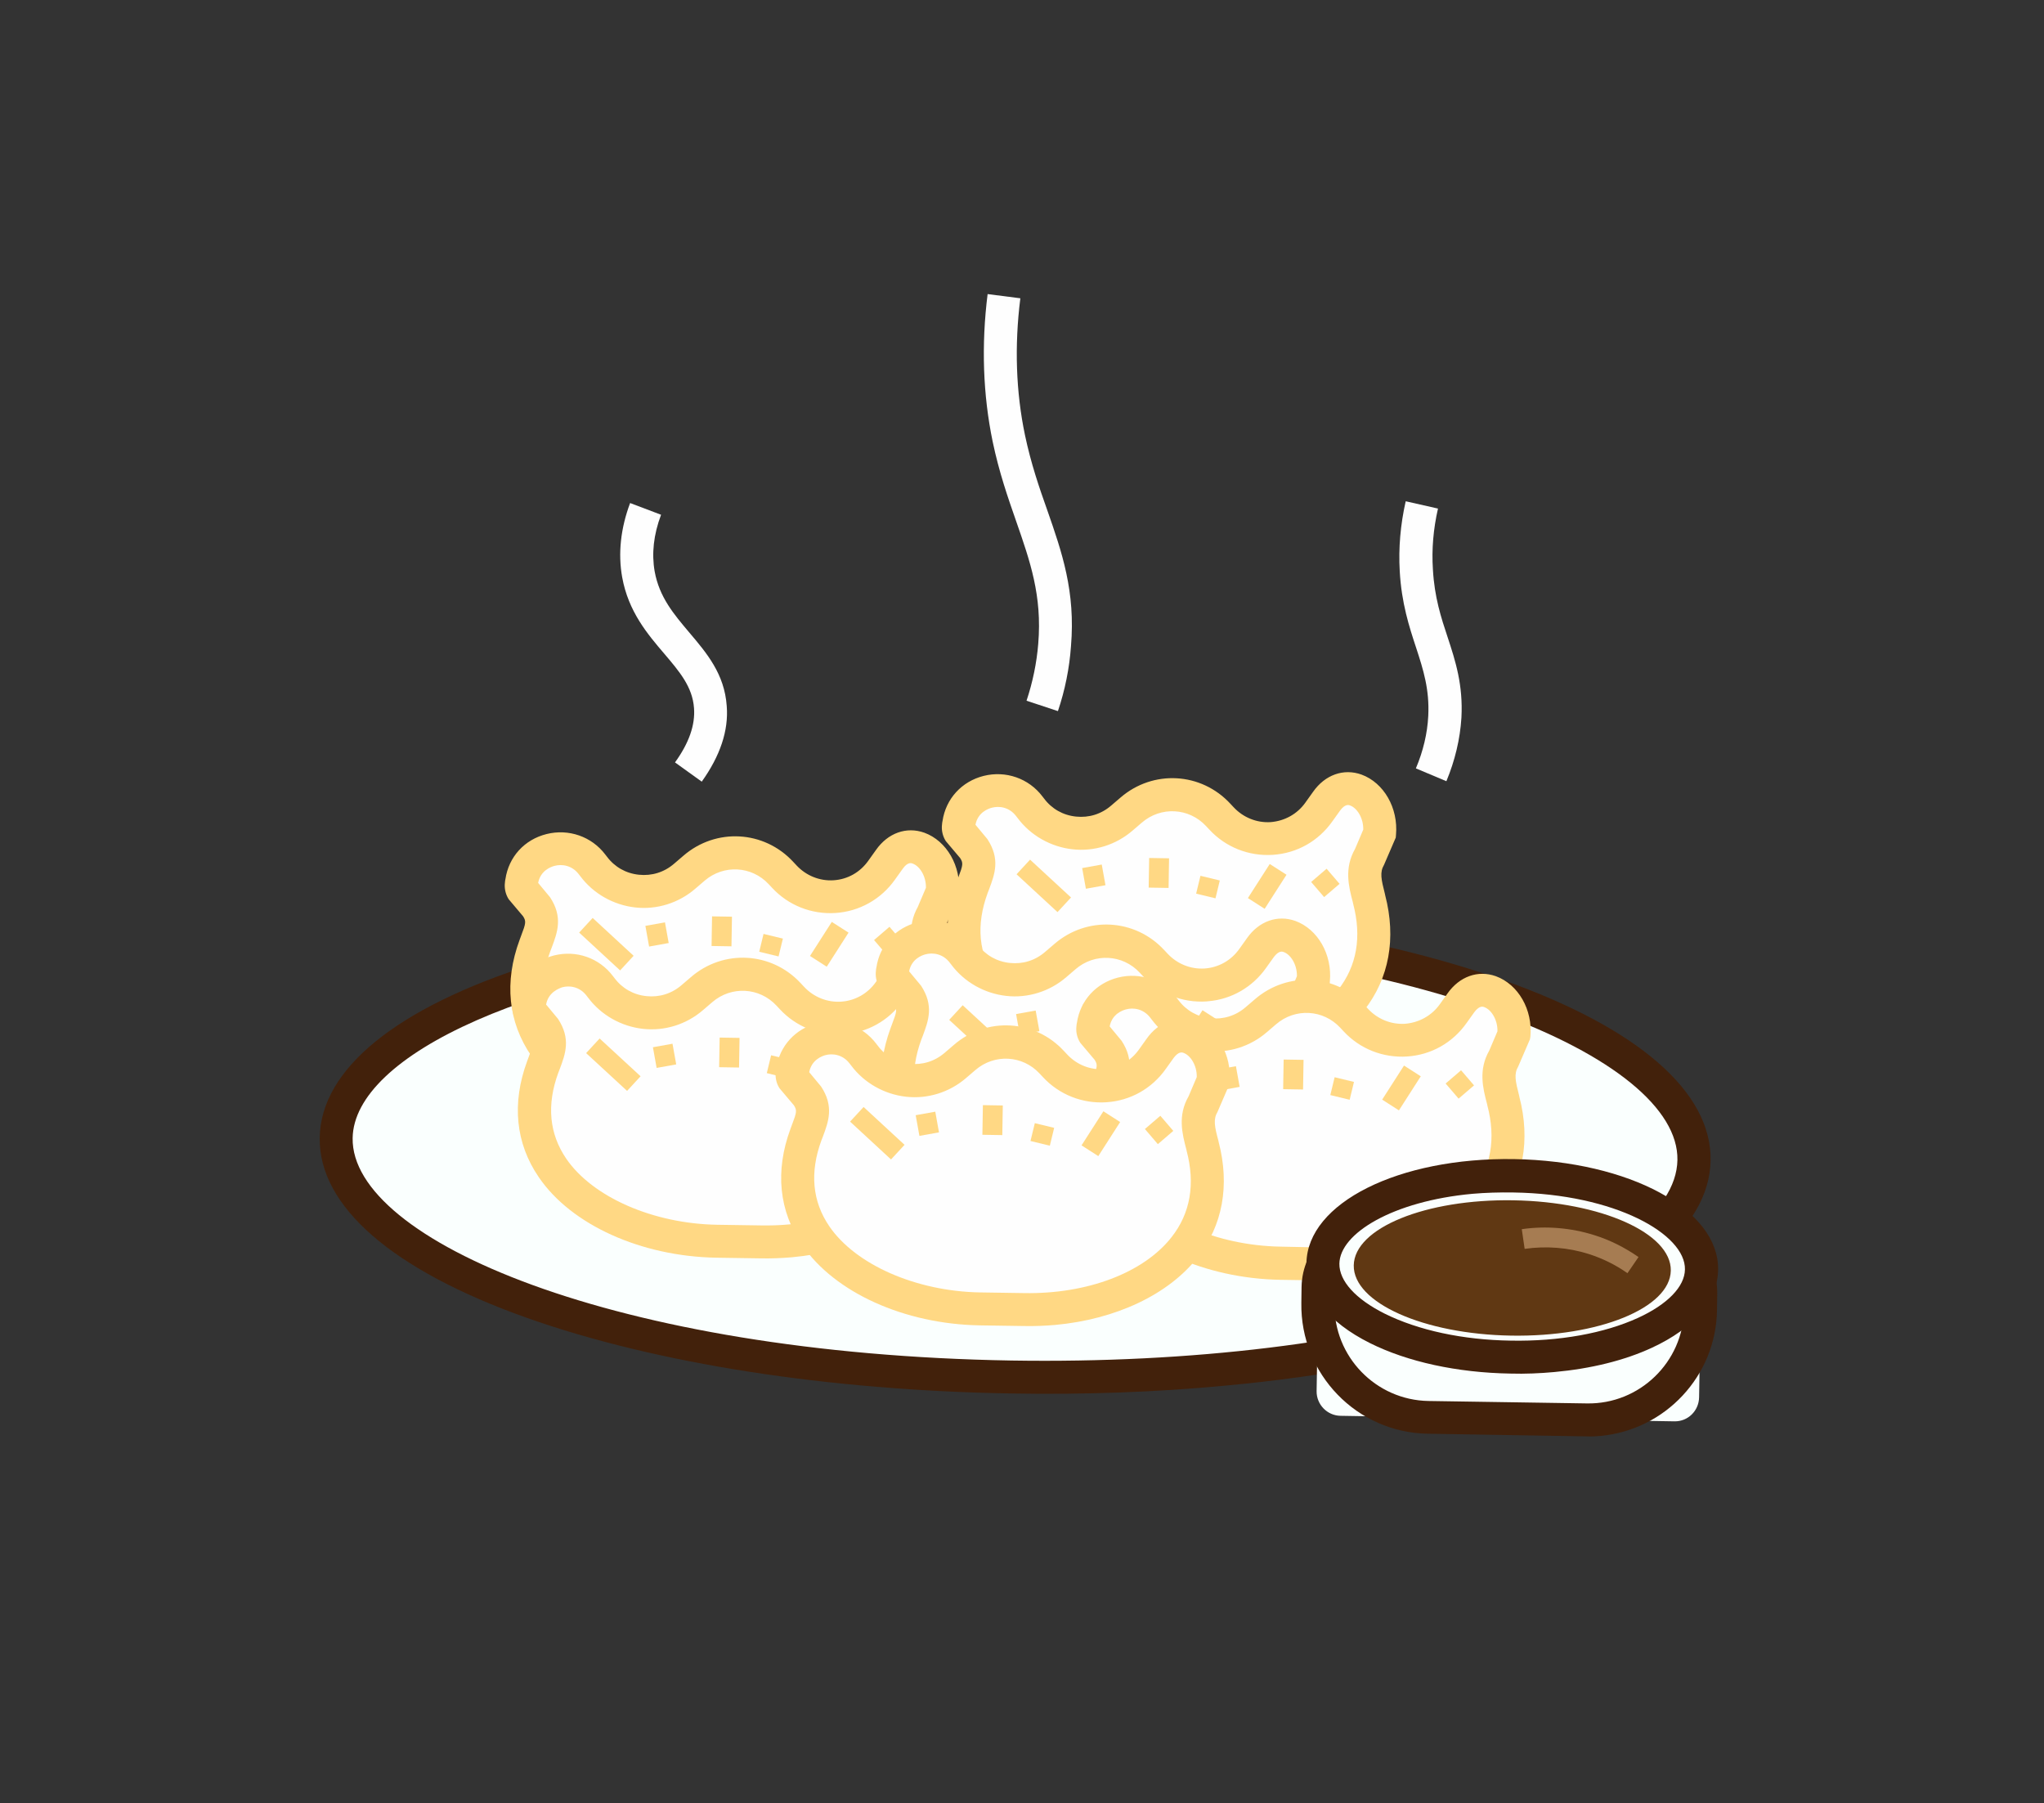 <?xml version="1.0" encoding="utf-8"?>
<!-- Generator: Adobe Illustrator 22.1.0, SVG Export Plug-In . SVG Version: 6.00 Build 0)  -->
<svg version="1.1" id="图层_5" xmlns="http://www.w3.org/2000/svg" xmlns:xlink="http://www.w3.org/1999/xlink" x="0px" y="0px"
	 viewBox="0 0 924.5 815.5" style="enable-background:new 0 0 924.5 815.5;" xml:space="preserve">
<rect x="0" y="0" width="924.5" height="815.5" fill="#333333" stroke="none"/>
<style type="text/css">
	.st0{fill:#FAFFFE;}
	.st1{fill:#42210B;}
	.st2{fill:#FEFEFE;}
	.st3{fill:#FFD884;}
	.st4{fill:#603813;}
	.st5{fill:#A67C52;}
</style>
<g>
	<g>
		
			<ellipse transform="matrix(1.646197e-02 -1 1 1.646197e-02 -68.076 970.196)" class="st0" cx="459.1" cy="519.7" rx="103.1" ry="307.1"/>
		<path class="st1" d="M553.7,626.7c-30.8,2.9-63.2,4.1-96.4,3.5c-82.8-1.4-160.6-13.5-219-34.2c-60.9-21.6-94.2-50.5-93.7-81.5
			c0.5-31,34.7-58.8,96.4-78.4c59.1-18.8,137.2-28.3,220-27c82.8,1.4,160.6,13.5,219,34.2c60.9,21.6,94.2,50.5,93.7,81.5
			c-0.5,31-34.7,58.8-96.4,78.4C641.9,614.5,599.7,622.5,553.7,626.7z M365.1,427.5c-125.4,11.6-205,49.9-205.6,87.2
			c-0.8,46.2,118.8,97.6,298,100.6c81.2,1.3,157.7-8,215.3-26.3c54.2-17.2,85.5-40.7,85.9-64.4c0.8-46.2-118.8-97.6-298-100.6
			C426.6,423.5,394.6,424.8,365.1,427.5z"/>
	</g>
	<g>
		<g>
			<path class="st2" d="M538.5,480.5l-20-0.3c-46.4-0.8-96.6-30-78.7-78.7c2.7-7.2,4.9-11.3,0.7-17.8l-6.3-7.4
				c-0.4-0.6-0.6-1.4-0.6-2.1c0-0.6,0.1-1.2,0.2-1.8c2.3-15.5,22.5-20.2,31.8-7.7l0.7,0.9c9.9,13.1,28.8,15.2,41.2,4.4l4.2-3.6
				c11.6-10,29-9,39.3,2.2l1.5,1.6c12.2,13.2,33.6,11.8,44-2.9l3.5-4.9c9.4-13.3,25.3-1.2,24,14.6l-4.4,10.3
				c-3.8,6.4-2.2,12.2-0.3,19.4C632,455.7,584.9,481.3,538.5,480.5z"/>
			<path class="st3" d="M552.5,487.4c-4.6,0.4-9.4,0.6-14.2,0.5l0,0l-20-0.3c-34-0.6-65.6-14.8-80.3-36.4
				c-10.5-15.3-12.3-33.4-5.3-52.4l0.7-1.9c2.2-5.7,2.3-6.6,0.9-8.8l-6.5-7.7c-1.3-2-1.9-4.4-1.8-6.7c0.1-0.8,0.1-1.6,0.3-2.4
				c1.5-10.1,8.7-17.9,18.6-20.4c10-2.5,20.4,1.1,26.6,9.3l0.7,0.9c3.5,4.7,8.6,7.6,14.5,8.2c5.8,0.6,11.4-1.1,15.9-5l4.2-3.6
				c14.7-12.7,36.5-11.5,49.7,2.8l1.5,1.6c4.3,4.6,10.4,7.1,16.7,6.7c6.3-0.5,12-3.6,15.7-8.8l3.5-4.9c5.4-7.7,13.8-10.7,21.9-7.8
				c10.1,3.7,16.7,15.1,15.6,27.3l-0.1,1.2l-5.3,12.3c-2,3.4-1.3,6.5,0.4,13.2l0.1,0.5c5.1,19.6,1.8,37.7-9.5,52.1
				C603.8,473.8,579.9,484.9,552.5,487.4z M538.6,473c28.5,0.5,54-9.2,66.6-25.3c8.5-10.8,10.8-24,6.8-39.1l-0.1-0.5
				c-1.9-7.2-4-15.4,1-24.2l3.7-8.7c0.1-5.4-2.9-9.8-5.9-10.9c-0.7-0.3-2.3-0.8-4.6,2.3l-3.5,4.9c-6.3,8.9-16,14.4-26.9,15.1
				c-10.8,0.7-21.3-3.4-28.7-11.4l-1.5-1.6c-7.7-8.3-20.4-9-29-1.6l-4.2,3.6c-7.5,6.5-17.4,9.6-27.2,8.5
				c-9.8-1.1-18.9-6.2-24.8-14.1l-0.7-0.9c-3.1-4.1-7.7-4.7-11-3.8c-1.5,0.4-6.3,2-7.4,7.7l5.4,6.5c5.9,9,3.3,15.9,0.8,22.6
				l-0.7,1.8c-5.3,14.5-4.1,27.5,3.6,38.8c11.9,17.4,39.3,29.4,68.2,29.9L538.6,473L538.6,473z"/>
		</g>
		<g>
			
				<rect x="467.2" y="388.2" transform="matrix(0.679 -0.735 0.735 0.679 -142.769 475.197)" class="st3" width="9" height="25.2"/>
		</g>
		<g>
			
				<rect x="490.4" y="391.7" transform="matrix(0.984 -0.177 0.177 0.984 -62.419 93.956)" class="st3" width="9" height="9.5"/>
		</g>
		<g>
			
				<rect x="517.5" y="390.4" transform="matrix(1.642729e-02 -1 1 1.642729e-02 120.648 912.511)" class="st3" width="13.4" height="9"/>
		</g>
		<g>
			
				<rect x="542.4" y="396.9" transform="matrix(0.235 -0.972 0.972 0.235 27.764 838.09)" class="st3" width="8.3" height="9"/>
		</g>
		<g>
			
				<rect x="563.8" y="396.4" transform="matrix(0.54 -0.842 0.842 0.54 -73.796 666.818)" class="st3" width="18.3" height="9"/>
		</g>
		<g>
			
				<rect x="594.9" y="394.7" transform="matrix(0.759 -0.651 0.651 0.759 -115.441 486.578)" class="st3" width="9.2" height="9"/>
		</g>
	</g>
	<g>
		<g>
			<path class="st2" d="M340.8,506.8l-20-0.3c-46.4-0.8-96.6-30-78.7-78.7c2.7-7.2,4.9-11.3,0.7-17.8l-6.3-7.4
				c-0.4-0.6-0.6-1.4-0.6-2.1c0-0.6,0.1-1.2,0.2-1.8c2.3-15.5,22.5-20.2,31.8-7.7l0.7,0.9c9.9,13.1,28.8,15.2,41.2,4.4l4.2-3.6
				c11.6-10,29-9,39.3,2.2l1.5,1.6c12.2,13.2,33.6,11.8,44-2.9l3.5-4.9c9.4-13.3,25.3-1.2,24,14.6l-4.4,10.3
				c-3.8,6.4-2.2,12.2-0.3,19.4C434.3,482,387.2,507.6,340.8,506.8z"/>
			<path class="st3" d="M354.8,513.7c-4.6,0.4-9.4,0.6-14.2,0.5l0,0l-20-0.3c-34-0.6-65.6-14.8-80.3-36.4
				c-10.5-15.3-12.3-33.4-5.3-52.4l0.7-1.9c2.2-5.7,2.3-6.6,0.9-8.8l-6.5-7.7c-1.3-2-1.9-4.4-1.8-6.7c0.1-0.8,0.1-1.6,0.3-2.4
				c1.5-10.1,8.6-17.9,18.6-20.4c10-2.5,20.4,1.1,26.6,9.3l0.7,0.9c3.5,4.7,8.6,7.6,14.5,8.2c5.8,0.6,11.4-1.1,15.9-5l4.2-3.6
				c14.7-12.7,36.5-11.5,49.7,2.8l1.5,1.6c4.3,4.6,10.4,7.1,16.7,6.7c6.4-0.4,12-3.6,15.7-8.8l3.5-4.9c5.4-7.7,13.8-10.7,21.9-7.8
				c10.1,3.7,16.7,15.1,15.6,27.3l-0.1,1.2l-5.3,12.3c-2,3.4-1.3,6.5,0.4,13.2l0.1,0.5c5.1,19.6,1.8,37.7-9.5,52.1
				C406.1,500.1,382.1,511.2,354.8,513.7z M340.9,499.3c28.5,0.5,54-9.2,66.6-25.3c8.5-10.8,10.8-24,6.8-39.1l-0.1-0.5
				c-1.9-7.2-4-15.4,0.9-24.2l3.7-8.7c0.1-5.4-2.9-9.8-5.9-10.9c-0.7-0.3-2.3-0.9-4.6,2.3l-3.5,4.9c-6.3,8.9-16.1,14.4-26.9,15.1
				c-10.8,0.7-21.3-3.4-28.7-11.4l-1.5-1.6c-7.7-8.3-20.4-9-29-1.6l-4.2,3.6c-7.5,6.5-17.4,9.6-27.2,8.5
				c-9.8-1.1-18.9-6.2-24.8-14.1l-0.7-0.9c-3.1-4.1-7.7-4.7-11-3.8c-1.5,0.4-6.3,2-7.4,7.7l5.4,6.5c5.9,9,3.3,15.9,0.8,22.6
				l-0.7,1.8c-5.3,14.5-4.1,27.5,3.6,38.8c11.9,17.4,39.3,29.4,68.2,29.9L340.9,499.3L340.9,499.3z"/>
		</g>
		<g>
			
				<rect x="269.5" y="414.4" transform="matrix(0.679 -0.735 0.735 0.679 -225.622 338.467)" class="st3" width="9" height="25.2"/>
		</g>
		<g>
			
				<rect x="292.7" y="418" transform="matrix(0.984 -0.177 0.177 0.984 -70.094 59.227)" class="st3" width="9" height="9.5"/>
		</g>
		<g>
			
				<rect x="319.7" y="416.7" transform="matrix(1.642729e-02 -1 1 1.642729e-02 -100.108 740.681)" class="st3" width="13.4" height="9"/>
		</g>
		<g>
			
				<rect x="344.7" y="423.2" transform="matrix(0.235 -0.972 0.972 0.235 -148.953 666.03)" class="st3" width="8.3" height="9"/>
		</g>
		<g>
			
				<rect x="366.1" y="422.7" transform="matrix(0.539 -0.842 0.842 0.539 -186.885 512.762)" class="st3" width="18.3" height="9"/>
		</g>
		<g>
			
				<rect x="397.2" y="421" transform="matrix(0.759 -0.651 0.651 0.759 -180.213 364.178)" class="st3" width="9.2" height="9"/>
		</g>
	</g>
	<g>
		<g>
			<path class="st2" d="M344.2,561.7l-20-0.3c-46.4-0.8-96.6-30-78.7-78.7c2.7-7.2,4.9-11.3,0.7-17.8l-6.3-7.4
				c-0.4-0.6-0.6-1.4-0.6-2.1c0-0.6,0.1-1.2,0.2-1.8c2.3-15.5,22.5-20.2,31.8-7.7l0.7,0.9c9.9,13.1,28.8,15.2,41.2,4.4l4.2-3.6
				c11.6-10,29-9,39.3,2.2l1.5,1.6c12.2,13.2,33.6,11.8,44-2.9l3.5-4.9c9.4-13.3,25.3-1.2,24,14.6l-4.4,10.3
				c-3.8,6.4-2.2,12.2-0.3,19.4C437.7,536.9,390.6,562.5,344.2,561.7z"/>
			<path class="st3" d="M358.2,568.6c-4.6,0.4-9.4,0.6-14.2,0.5l-20-0.3c-34-0.6-65.6-14.8-80.3-36.4c-10.5-15.3-12.3-33.4-5.3-52.4
				l0.7-1.9c2.2-5.7,2.3-6.6,0.9-8.8l-6.5-7.7c-1.3-2-1.9-4.4-1.8-6.7c0.1-0.8,0.1-1.6,0.3-2.4c1.5-10.1,8.6-17.9,18.6-20.4
				c10-2.5,20.4,1.1,26.6,9.3l0.7,0.9c3.5,4.7,8.6,7.6,14.5,8.2c5.8,0.6,11.4-1.1,15.9-5l4.2-3.6c14.7-12.7,36.5-11.5,49.7,2.8
				l1.5,1.6c4.3,4.6,10.4,7.1,16.7,6.7c6.3-0.4,12-3.6,15.7-8.8l3.5-4.9c5.4-7.7,13.8-10.7,21.9-7.8c10.1,3.7,16.7,15.1,15.6,27.3
				L437,460l-5.3,12.3c-2,3.4-1.3,6.5,0.4,13.2l0.1,0.5c5.1,19.6,1.8,37.7-9.5,52.1C409.5,555,385.6,566.1,358.2,568.6z M247,454.3
				l5.4,6.5c5.9,9,3.3,15.9,0.8,22.6l-0.7,1.8c-5.3,14.5-4.1,27.5,3.6,38.8c11.9,17.4,39.3,29.4,68.2,29.9l20,0.3
				c28.5,0.5,54-9.2,66.6-25.3c8.5-10.8,10.8-24,6.8-39.1l-0.1-0.5c-1.9-7.2-4-15.4,1-24.2l3.7-8.7c0.1-5.4-2.9-9.8-5.9-10.9
				c-0.7-0.3-2.3-0.8-4.6,2.3l-3.5,4.9c-6.3,8.9-16,14.3-26.9,15.1c-10.8,0.7-21.3-3.4-28.7-11.4l-1.5-1.6c-7.7-8.3-20.4-9-29-1.6
				l-4.2,3.6c-7.5,6.5-17.4,9.6-27.2,8.5c-9.8-1.1-18.9-6.2-24.8-14.1l-0.7-0.9c-3.1-4.1-7.7-4.7-11-3.8
				C252.9,447,248,448.7,247,454.3z"/>
		</g>
		<g>
			
				<rect x="272.9" y="469.3" transform="matrix(0.678 -0.735 0.735 0.678 -264.856 358.67)" class="st3" width="9" height="25.2"/>
		</g>
		<g>
			
				<rect x="296.1" y="472.9" transform="matrix(0.984 -0.177 0.177 0.984 -79.751 60.697)" class="st3" width="9" height="9.5"/>
		</g>
		<g>
			
				<rect x="323.2" y="471.6" transform="matrix(1.642729e-02 -1 1 1.642729e-02 -151.636 798.095)" class="st3" width="13.4" height="9"/>
		</g>
		<g>
			
				<rect x="348.1" y="478.1" transform="matrix(0.235 -0.972 0.972 0.235 -199.692 711.324)" class="st3" width="8.3" height="9"/>
		</g>
		<g>
			
				<rect x="369.5" y="477.6" transform="matrix(0.54 -0.842 0.842 0.54 -231.57 540.618)" class="st3" width="18.3" height="9"/>
		</g>
		<g>
			
				<rect x="400.6" y="475.9" transform="matrix(0.759 -0.651 0.651 0.759 -215.132 379.636)" class="st3" width="9.2" height="9"/>
		</g>
	</g>
	<g>
		<g>
			<path class="st2" d="M508.5,546.7l-20-0.3c-46.4-0.8-96.6-30-78.7-78.7c2.7-7.2,4.9-11.3,0.7-17.8l-6.3-7.4
				c-0.4-0.6-0.6-1.4-0.6-2.1c0-0.6,0.1-1.2,0.2-1.8c2.3-15.5,22.5-20.2,31.8-7.7l0.7,0.9c9.9,13.1,28.8,15.2,41.2,4.4l4.2-3.6
				c11.6-10,29-9,39.3,2.2l1.5,1.6c12.2,13.2,33.6,11.8,44-2.9l3.5-4.9c9.4-13.3,25.3-1.2,24,14.6l-4.4,10.3
				c-3.8,6.4-2.2,12.2-0.3,19.4C602.1,521.9,555,547.5,508.5,546.7z"/>
			<path class="st3" d="M522.6,553.6c-4.6,0.4-9.4,0.6-14.2,0.5l0,0l-20-0.3c-34-0.6-65.5-14.8-80.3-36.4
				c-10.5-15.3-12.3-33.4-5.3-52.4l0.7-1.9c2.2-5.7,2.3-6.6,0.9-8.8l-6.5-7.7c-1.3-2-1.9-4.3-1.8-6.7c0.1-0.8,0.1-1.6,0.3-2.4
				c1.5-10.1,8.7-17.9,18.6-20.4c10-2.5,20.4,1.1,26.6,9.3l0.7,0.9c3.5,4.7,8.6,7.6,14.5,8.2c5.8,0.6,11.4-1.1,15.9-5l4.2-3.6
				c14.7-12.7,36.5-11.5,49.7,2.8l1.5,1.6c4.3,4.6,10.4,7.1,16.7,6.7c6.3-0.4,12-3.6,15.7-8.8l3.5-4.9c5.4-7.7,13.8-10.7,21.9-7.8
				c10.1,3.7,16.7,15.1,15.6,27.3l-0.1,1.2l-5.3,12.3c-2,3.4-1.4,6.5,0.4,13.2l0.1,0.5c5.1,19.6,1.8,37.7-9.5,52.1
				C573.8,540,549.9,551.1,522.6,553.6z M508.6,539.2c28.5,0.5,54-9.2,66.6-25.3c8.5-10.8,10.8-24,6.8-39.1l-0.1-0.5
				c-1.9-7.2-4-15.4,1-24.1l3.7-8.7c0.1-5.4-2.9-9.8-5.9-10.9c-0.7-0.3-2.3-0.8-4.6,2.3l-3.5,4.9c-6.1,8.6-15.5,14.1-26,15
				c-0.3,0-0.6,0.1-0.9,0.1c-10.8,0.7-21.3-3.4-28.7-11.4l-1.5-1.6c-7.7-8.3-20.4-9-29-1.6l-4.2,3.6c-7.5,6.5-17.4,9.6-27.2,8.5
				c-9.8-1.1-18.9-6.2-24.8-14.1l-0.7-0.9c-3.1-4.1-7.7-4.7-11-3.8c-1.5,0.4-6.3,2-7.4,7.7l5.4,6.5c5.9,9,3.3,15.9,0.8,22.6
				l-0.7,1.8c-5.3,14.5-4.1,27.5,3.6,38.8c11.9,17.4,39.3,29.4,68.2,29.9L508.6,539.2L508.6,539.2z"/>
		</g>
		<g>
			
				<rect x="437.2" y="454.3" transform="matrix(0.678 -0.735 0.735 0.678 -201.013 474.564)" class="st3" width="9" height="25.2"/>
		</g>
		<g>
			
				<rect x="460.4" y="457.9" transform="matrix(0.984 -0.177 0.177 0.984 -74.507 89.528)" class="st3" width="9" height="9.5"/>
		</g>
		<g>
			
				<rect x="487.5" y="456.6" transform="matrix(1.642729e-02 -1 1 1.642729e-02 24.991 947.656)" class="st3" width="13.4" height="9"/>
		</g>
		<g>
			
				<rect x="512.4" y="463.1" transform="matrix(0.236 -0.972 0.972 0.236 -59.719 859.218)" class="st3" width="8.3" height="9"/>
		</g>
		<g>
			
				<rect x="533.8" y="462.6" transform="matrix(0.539 -0.842 0.842 0.539 -143.204 672.41)" class="st3" width="18.3" height="9"/>
		</g>
		<g>
			<rect x="565" y="460.9" transform="matrix(0.759 -0.651 0.651 0.759 -165.761 483.021)" class="st3" width="9.2" height="9"/>
		</g>
	</g>
	<g>
		<g>
			<path class="st2" d="M599.2,571.6l-20-0.3c-46.4-0.8-96.6-30-78.7-78.7c2.7-7.2,4.9-11.3,0.7-17.8l-6.3-7.4
				c-0.4-0.6-0.6-1.4-0.6-2.1c0-0.6,0.1-1.2,0.2-1.8c2.3-15.5,22.5-20.2,31.8-7.7l0.7,0.9c9.9,13.1,28.8,15.2,41.2,4.4l4.2-3.6
				c11.6-10,29-9,39.3,2.2l1.5,1.6c12.2,13.2,33.6,11.8,44-2.9l3.5-4.9c9.4-13.3,25.3-1.2,24,14.6l-4.4,10.3
				c-3.8,6.4-2.2,12.2-0.3,19.4C692.8,546.8,645.7,572.4,599.2,571.6z"/>
			<path class="st3" d="M613.3,578.6c-4.6,0.4-9.4,0.6-14.2,0.5l-20-0.3c-34-0.6-65.6-14.8-80.3-36.4c-10.5-15.3-12.3-33.4-5.3-52.4
				l0.7-1.9c2.2-5.7,2.3-6.6,0.9-8.8l-6.5-7.7c-1.3-2-1.9-4.4-1.8-6.7c0.1-0.8,0.1-1.6,0.3-2.4c1.5-10.1,8.7-17.9,18.6-20.4
				c10-2.5,20.4,1.1,26.6,9.3l0.7,0.9c3.5,4.7,8.6,7.6,14.5,8.2c5.8,0.6,11.4-1.1,15.9-5l4.2-3.6c14.7-12.7,36.5-11.5,49.7,2.8
				l1.5,1.6c4.3,4.6,10.4,7.1,16.7,6.7c6.2-0.5,12-3.6,15.7-8.8l3.5-4.9c5.4-7.7,13.8-10.7,21.9-7.8c10.1,3.7,16.7,15.1,15.6,27.3
				L692,470l-5.3,12.3c-2,3.4-1.3,6.5,0.4,13.2l0.1,0.5c5.1,19.6,1.8,37.7-9.5,52.1C664.5,564.9,640.6,576,613.3,578.6z
				 M599.3,564.2c28.5,0.5,54-9.2,66.6-25.3c8.5-10.8,10.8-24,6.8-39.1l-0.1-0.5c-1.9-7.2-4-15.4,1-24.2l3.7-8.7
				c0.1-5.4-2.9-9.8-5.9-10.9c-0.7-0.3-2.3-0.8-4.6,2.3l-3.5,4.9c-6.3,8.9-16,14.4-26.9,15.1c-10.8,0.7-21.3-3.4-28.7-11.4l-1.5-1.6
				c-7.7-8.3-20.4-9-29-1.6l-4.2,3.6c-7.5,6.5-17.4,9.6-27.2,8.5c-9.8-1.1-18.9-6.2-24.8-14.1l-0.7-0.9c-3.1-4.1-7.7-4.7-11-3.8
				c-1.5,0.4-6.3,2-7.4,7.7l5.4,6.5c5.9,9,3.3,15.9,0.8,22.6l-0.7,1.8c-5.3,14.5-4.1,27.5,3.6,38.8c11.9,17.4,39.3,29.4,68.2,29.9
				L599.3,564.2z"/>
		</g>
		<g>
			
				<rect x="527.9" y="479.3" transform="matrix(0.679 -0.735 0.735 0.679 -190.178 549.087)" class="st3" width="9" height="25.2"/>
		</g>
		<g>
			
				<rect x="551.1" y="482.9" transform="matrix(0.984 -0.177 0.177 0.984 -77.603 106.159)" class="st3" width="9" height="9.5"/>
		</g>
		<g>
			
				<rect x="578.2" y="481.6" transform="matrix(1.642729e-02 -1 1 1.642729e-02 89.275 1062.865)" class="st3" width="13.4" height="9"/>
		</g>
		<g>
			
				<rect x="603.1" y="488" transform="matrix(0.235 -0.972 0.972 0.235 -14.362 966.786)" class="st3" width="8.3" height="9"/>
		</g>
		<g>
			
				<rect x="624.5" y="487.5" transform="matrix(0.54 -0.842 0.842 0.54 -122.552 759.886)" class="st3" width="18.3" height="9"/>
		</g>
		<g>
			
				<rect x="655.7" y="485.9" transform="matrix(0.759 -0.651 0.651 0.759 -160.134 548.086)" class="st3" width="9.2" height="9"/>
		</g>
	</g>
	<g>
		<g>
			<path class="st2" d="M463.2,592.3l-20-0.3c-46.4-0.8-96.6-30-78.7-78.7c2.7-7.2,4.9-11.3,0.7-17.8l-6.3-7.4
				c-0.4-0.6-0.6-1.4-0.6-2.1c0-0.6,0.1-1.2,0.2-1.8c2.3-15.5,22.5-20.2,31.8-7.7l0.7,0.9c9.9,13.1,28.8,15.2,41.2,4.4l4.2-3.6
				c11.6-10,29-9,39.3,2.2l1.5,1.6c12.2,13.2,33.6,11.8,44-2.9l3.5-4.9c9.4-13.3,25.3-1.2,24,14.6l-4.4,10.3
				c-3.8,6.4-2.2,12.2-0.3,19.4C556.8,567.4,509.7,593,463.2,592.3z"/>
			<path class="st3" d="M477.3,599.2c-4.6,0.4-9.4,0.6-14.2,0.5l-20-0.3c-34-0.6-65.6-14.8-80.3-36.4c-10.5-15.3-12.3-33.4-5.3-52.4
				l0.7-1.9c2.2-5.7,2.3-6.6,0.9-8.8l-6.5-7.7c-1.3-2-1.9-4.3-1.8-6.7c0.1-0.8,0.1-1.6,0.3-2.4c1.5-10.1,8.7-17.9,18.6-20.4
				c10-2.5,20.4,1.1,26.6,9.3l0.7,0.9c3.5,4.7,8.6,7.6,14.4,8.2c5.8,0.6,11.4-1.1,15.9-5l4.2-3.6c14.7-12.7,36.5-11.5,49.7,2.8
				l1.5,1.6c4.3,4.6,10.4,7.1,16.7,6.6c6.3-0.4,12-3.6,15.7-8.8l3.5-4.9c5.4-7.7,13.8-10.7,21.9-7.8c10.1,3.7,16.7,15.1,15.6,27.3
				l-0.1,1.2l-5.3,12.3c-2,3.4-1.4,6.5,0.4,13.2l0.1,0.5c5.1,19.6,1.8,37.7-9.5,52.1C528.5,585.5,504.6,596.7,477.3,599.2z
				 M366,484.9l5.4,6.5c5.9,9,3.3,15.9,0.8,22.6l-0.7,1.8c-5.3,14.5-4.1,27.5,3.6,38.8c11.9,17.4,39.3,29.4,68.2,29.9l20,0.3
				c28.5,0.5,54-9.2,66.6-25.3c8.5-10.8,10.8-24,6.8-39.1l-0.1-0.5c-1.9-7.2-4-15.4,1-24.1l3.7-8.7c0.1-5.4-2.9-9.8-5.9-10.9
				c-0.7-0.3-2.3-0.8-4.6,2.3l-3.5,4.9c-6.3,8.9-16,14.4-26.9,15.1c-10.8,0.7-21.3-3.4-28.7-11.4l-1.5-1.6c-7.7-8.3-20.4-9-29-1.6
				l-4.2,3.6c-7.5,6.5-17.4,9.6-27.2,8.5c-9.8-1.1-18.9-6.2-24.8-14.1l-0.7-0.9c-3.1-4.1-7.7-4.7-11-3.8
				C371.9,477.6,367.1,479.2,366,484.9z"/>
		</g>
		<g>
			
				<rect x="391.9" y="499.9" transform="matrix(0.679 -0.735 0.735 0.679 -249.036 455.868)" class="st3" width="9" height="25.2"/>
		</g>
		<g>
			
				<rect x="415.1" y="503.5" transform="matrix(0.984 -0.177 0.177 0.984 -83.41 82.386)" class="st3" width="9" height="9.5"/>
		</g>
		<g>
			
				<rect x="442.2" y="502.2" transform="matrix(1.642729e-02 -1 1 1.642729e-02 -65.124 947.156)" class="st3" width="13.4" height="9"/>
		</g>
		<g>
			
				<rect x="467.1" y="508.7" transform="matrix(0.236 -0.972 0.972 0.236 -138.602 849.987)" class="st3" width="8.3" height="9"/>
		</g>
		<g>
			
				<rect x="488.5" y="508.2" transform="matrix(0.54 -0.842 0.842 0.54 -202.514 654.879)" class="st3" width="18.3" height="9"/>
		</g>
		<g>
			
				<rect x="519.7" y="506.5" transform="matrix(0.759 -0.651 0.651 0.759 -206.342 464.497)" class="st3" width="9.2" height="9"/>
		</g>
	</g>
	<g>
		<g>
			<path class="st0" d="M757.4,642.8l-151.1-2.5c-6-0.1-10.9-5.1-10.8-11.2l1.1-66c0-2.9,2.5-5.2,5.3-5.2l162.5,2.7
				c2.9,0,5.2,2.5,5.2,5.3l-1.1,66C768.4,638.1,763.4,642.9,757.4,642.8z"/>
			<path class="st1" d="M723.9,649.4c-2.1,0.2-4.2,0.3-6.4,0.2l-71.7-1.2c-32.1-0.5-57.7-27-57.2-59.1l0.1-7.3
				c0.3-17.5,14.7-31.5,32.3-31.2l124.5,2c17.5,0.3,31.5,14.8,31.2,32.3l-0.1,7.3C776.2,622.4,753.1,646.7,723.9,649.4z
				 M717.8,634.7c23.8,0.4,43.5-18.7,43.9-42.5l0.1-7.2c0.1-4.5-1.6-8.7-4.7-11.9c-3.1-3.2-7.3-5.1-11.8-5.1l-124.5-2
				c-9.3-0.1-16.9,7.3-17.1,16.5l-0.1,7.2c-0.4,23.8,18.7,43.5,42.5,43.9L717.8,634.7z"/>
		</g>
		<g>
			
				<ellipse transform="matrix(1.646197e-02 -1 1 1.646197e-02 99.903 1247.171)" class="st0" cx="683.9" cy="572.8" rx="41" ry="85.6"/>
			<path class="st1" d="M703.1,620.5c-6.5,0.6-13.2,0.9-20,0.7c-24-0.4-46.5-5.3-63.5-13.8c-18.8-9.4-29-22.2-28.7-36.2
				c0.5-27.2,41.7-47.8,93.9-47c52.2,0.9,92.7,22.8,92.3,50c-0.2,14-10.9,26.5-29.9,35.3C734.7,615.3,719.5,619,703.1,620.5z
				 M666,539.9c-36,3.3-60,17.9-60.2,31.6c-0.1,7.8,7.3,16,20.5,22.6c15.1,7.5,35.3,11.9,57.1,12.2c21.8,0.4,42.2-3.3,57.5-10.3
				c13.3-6.1,21.1-14.1,21.2-21.9c0.3-15.9-31.5-34.1-77.6-34.8C678,539.2,671.8,539.4,666,539.9z"/>
		</g>
		<g>
			
				<ellipse transform="matrix(1.646197e-02 -1 1 1.646197e-02 99.144 1247.894)" class="st4" cx="683.9" cy="573.6" rx="30.6" ry="71.7"/>
		</g>
		<g>
			<path class="st5" d="M736.1,575.8c-5.4-3.8-11.3-6.7-17.6-8.7c-9.2-2.9-19.1-3.7-28.9-2.3l-1.3-8.9c11-1.6,22.4-0.6,32.8,2.7
				c7.1,2.2,13.8,5.6,20,9.9L736.1,575.8z"/>
		</g>
	</g>
	<g>
		<path class="st2" d="M317.4,353.5l-12.1-8.7c6.3-8.7,9.2-16.9,8.6-24.6c-0.7-9.6-6.6-16.5-13.4-24.5c-7.6-8.9-16.3-19.1-19.1-34.7
			c-1.9-10.7-0.7-22,3.6-33.5l14,5.3c-3.4,9-4.3,17.6-2.9,25.6c2.1,11.7,8.7,19.4,15.7,27.7c7.8,9.2,15.9,18.7,16.9,33.2
			C329.6,330.4,325.7,341.9,317.4,353.5z"/>
	</g>
	<g>
		<path class="st2" d="M478.5,321.6l-14.2-4.7c2.8-8.4,4.6-17.1,5.3-25.8c1.8-21.7-3.7-37.3-10-55.4c-3.8-10.9-7.7-22.1-10.6-35.9
			c-4.4-21.2-5.2-43.7-2.3-66.8l14.8,1.9c-2.7,21.5-2,42.3,2.1,61.9c2.7,12.8,6.4,23.6,10.1,34c6.6,18.9,12.8,36.7,10.7,61.5
			C483.7,302.2,481.7,312.1,478.5,321.6z"/>
	</g>
	<g>
		<path class="st2" d="M654.2,353.3l-13.8-5.8c3.3-7.8,5.2-15.8,5.6-23.7c0.6-12-2.2-20.8-5.5-30.9c-3.1-9.4-6.6-20.1-7.4-34.6
			c-0.6-10.4,0.3-21,2.7-31.6l14.6,3.3c-2.1,9.2-2.9,18.5-2.3,27.5c0.7,12.6,3.7,21.8,6.7,30.8c3.5,10.6,7,21.5,6.2,36.3
			C660.4,334.2,658.1,343.9,654.2,353.3z"/>
	</g>
</g>
</svg>
